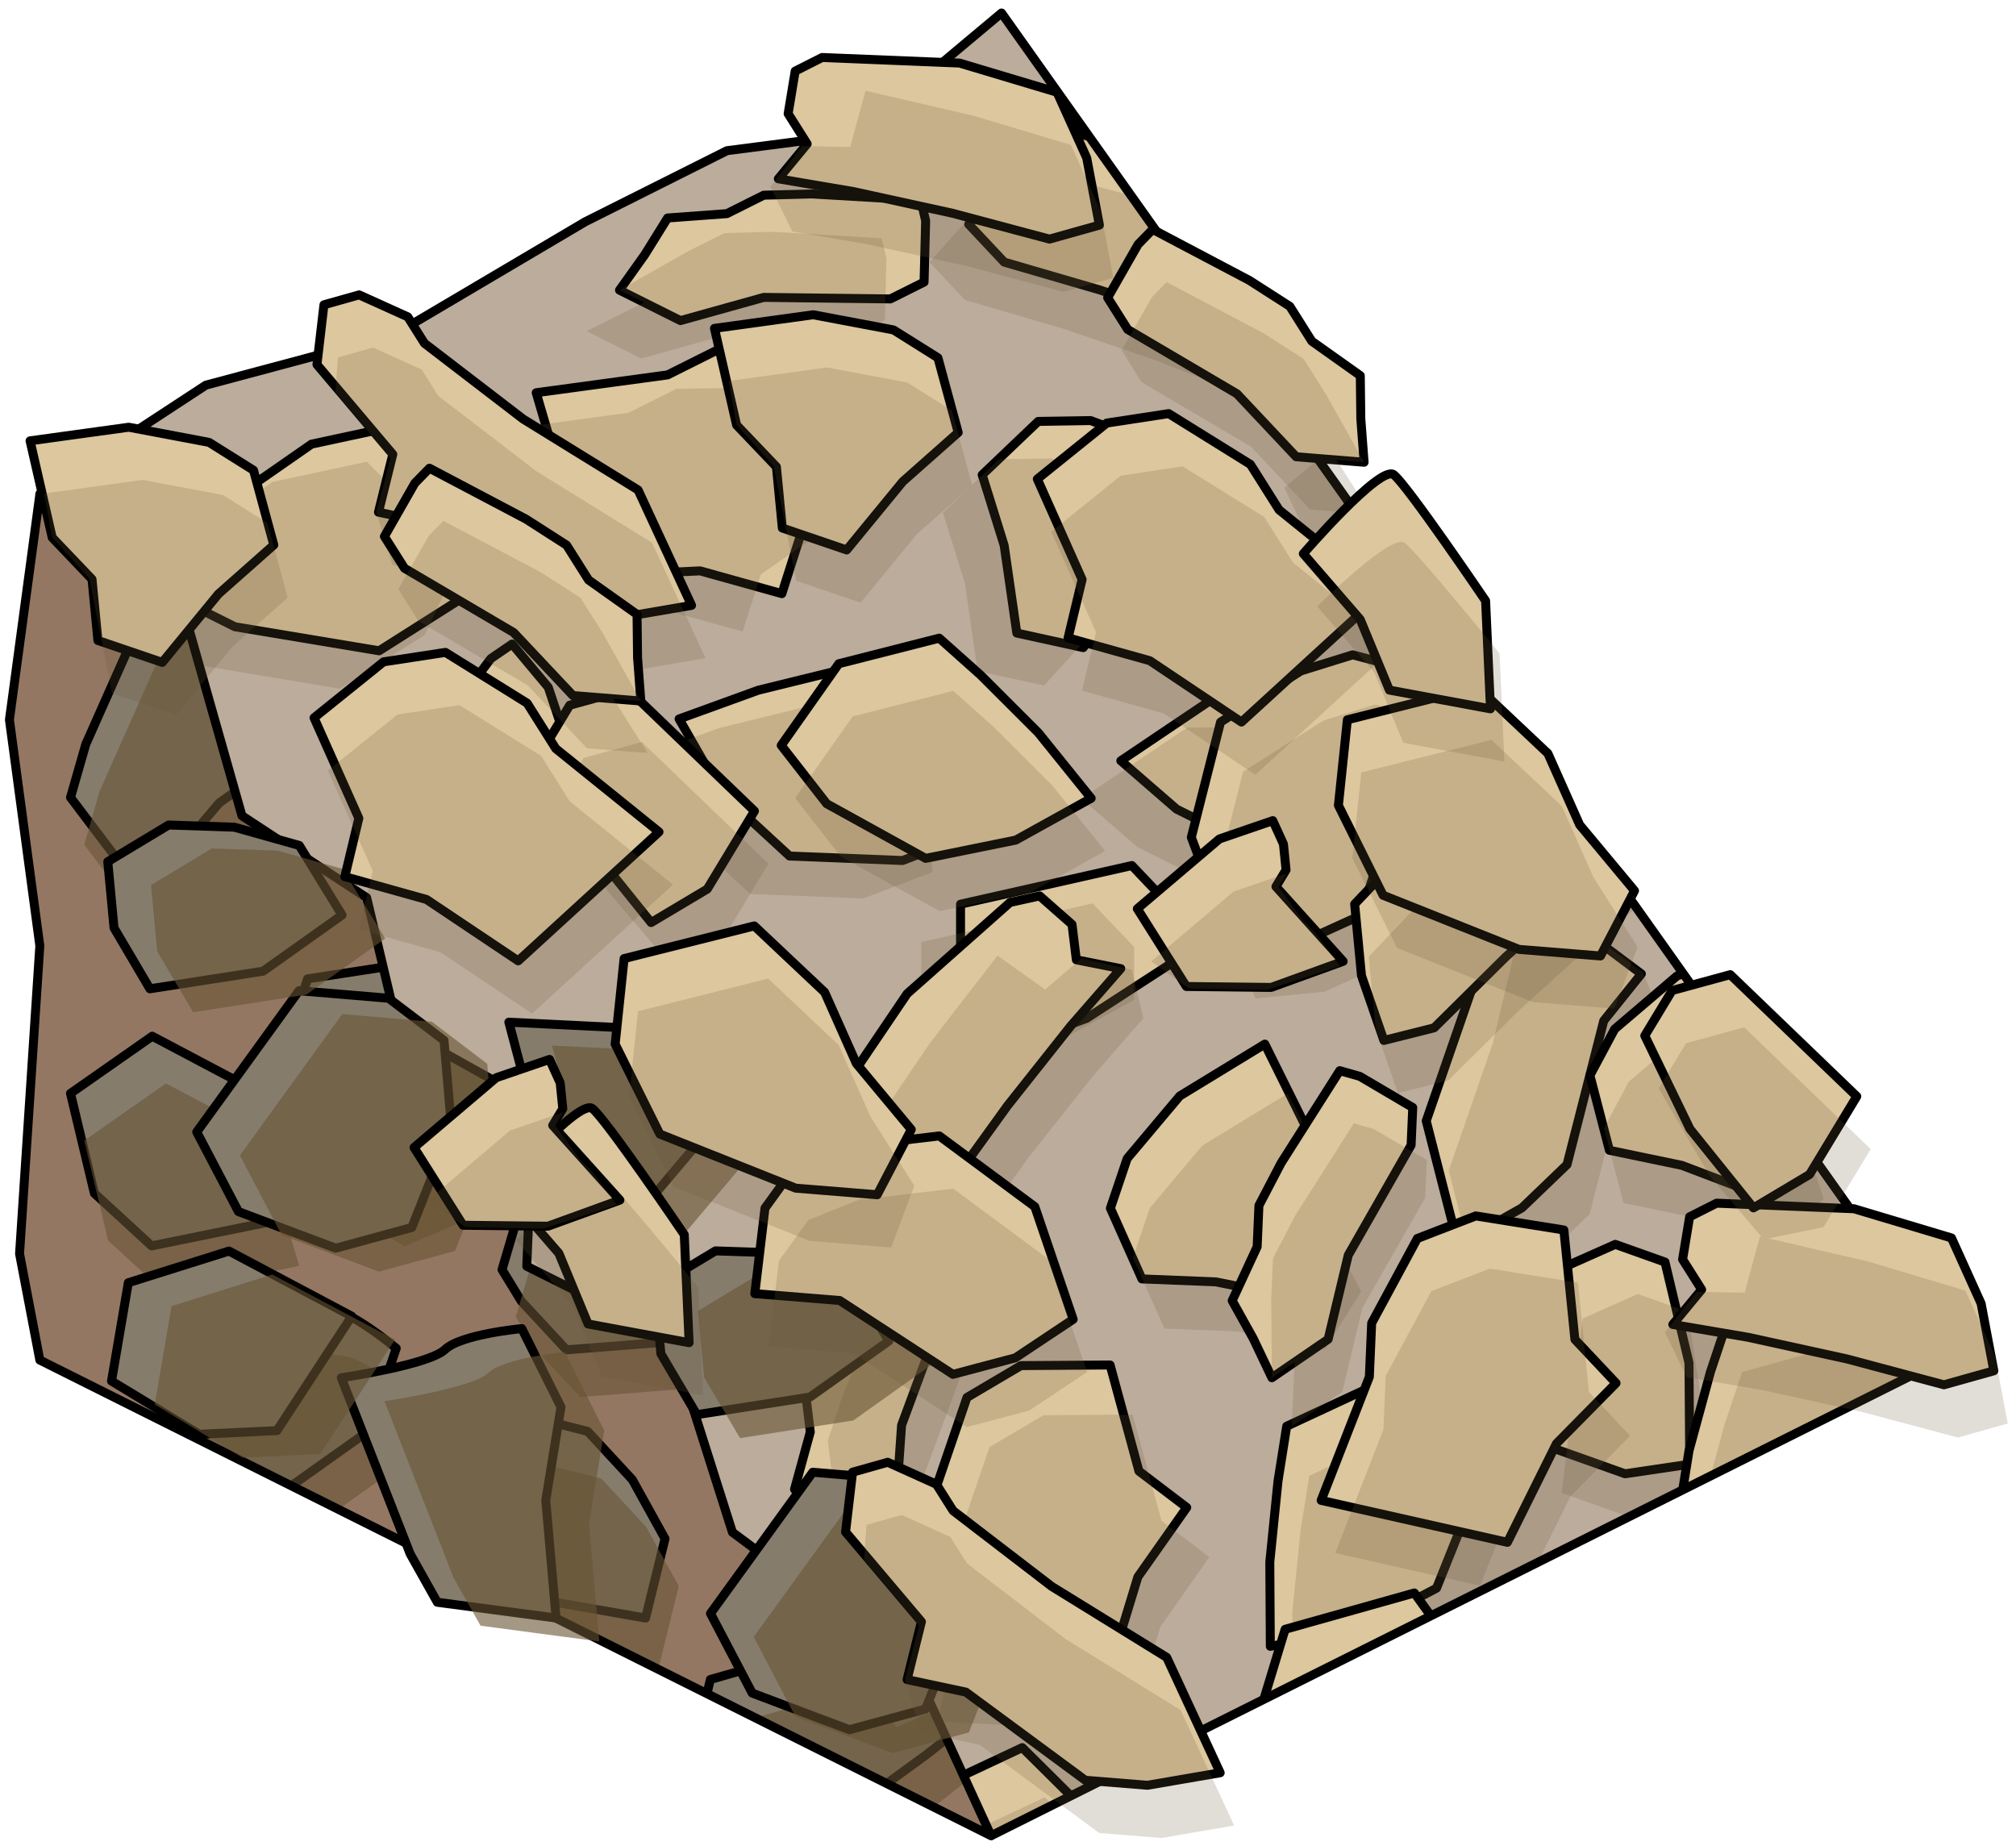 <?xml version="1.0" encoding="UTF-8" standalone="no"?><!DOCTYPE svg PUBLIC "-//W3C//DTD SVG 1.1//EN" "http://www.w3.org/Graphics/SVG/1.1/DTD/svg11.dtd"><svg width="100%" height="100%" viewBox="0 0 225 206" version="1.1" xmlns="http://www.w3.org/2000/svg" xmlns:xlink="http://www.w3.org/1999/xlink" xml:space="preserve" xmlns:serif="http://www.serif.com/" style="fill-rule:evenodd;clip-rule:evenodd;stroke-linecap:round;stroke-linejoin:round;stroke-miterlimit:1.5;"><g id="Stone_Ramp_LeftUp_high-angle1"><path d="M4.445,55.116l18.529,-12.134l20.977,-5.611l21.367,-12.624l15.817,-7.931l14.542,-1.882l16.099,-13.484l106.242,149.71l-107.331,53.666c-52.31,-40.103 -85.664,-91.201 -106.242,-149.71Z" style="fill:#bbac9b;"/><clipPath id="_clip1"><path d="M4.445,55.116l18.529,-12.134l20.977,-5.611l21.367,-12.624l15.817,-7.931l14.542,-1.882l16.099,-13.484l106.242,149.71l-107.331,53.666c-52.31,-40.103 -85.664,-91.201 -106.242,-149.71Z"/></clipPath><g clip-path="url(#_clip1)"><g><g><path d="M26.209,69.943l-8.163,-4.081l0.518,-8.196l9.044,-3.123l7.159,-4.979l10.548,-2.267l10.545,10.639l-4.089,8.688l-9.463,6.002l-16.099,-2.683Z" style="fill:#dcc79e;stroke:#000;stroke-width:1px;"/><path d="M74.508,41.838l-14.665,1.99l5.999,20.445l12.296,-0.565l9.123,2.542l2.034,-6.384l10.081,-7.005l-3.402,-9.357l-5.367,-4.48l-10.733,0.13l-5.366,2.684Z" style="fill:#dcc79e;stroke:#000;stroke-width:1px;"/><path d="M99.376,33.359l-14.135,-0.172l-9.298,2.591l-3.035,-1.518l-3.767,-1.883l2.822,-3.956l2.545,-4.094l6.616,-0.486l4.117,-2.059l5.366,-0.138l12.169,0.717l0.532,2.274l-0.175,6.846l-3.757,1.878Z" style="fill:#dcc79e;stroke:#000;stroke-width:1px;"/><path d="M130.825,17.635l-10.989,-2.843l-6.619,4.549l-5.099,5.691l3.956,4.218l10.733,3.127l10.733,3.661l7.91,3.117l-0.735,-4.999l3.558,-1.779l1.789,-4.472l-1.789,-2.863l-13.448,-7.407" style="fill:#dcc79e;stroke:#000;stroke-width:1px;"/><path d="M121.727,46.935l8.543,3.192l8.636,7.001l-7.698,7.955l-6.216,1.686l-4.098,5.503l-7.41,-1.624l-1.41,-9.773l-2.455,-7.886l6.25,-5.96l5.858,-0.094Z" style="fill:#dcc79e;stroke:#000;stroke-width:1px;"/><path d="M171.106,40.427l-13.211,1.238l-10.168,8.539l3.294,7.013l5.008,5.187l15.077,-0.511l8.504,4.252l3.968,-8.749l-0.46,-5.596l-3.623,-4.835l-8.389,-6.538Z" style="fill:#dcc79e;stroke:#000;stroke-width:1px;"/><path d="M151.944,76.84l-15.077,0.133l-11.775,7.927l6.219,5.395l6.229,3.114l16.5,-1.517l6.333,2.2l1.975,-6.354l12.428,-4.186l2.784,-6.112l-2.786,-2.98l-5.914,-0.711l-3.121,1.56l-13.795,1.531" style="fill:#dcc79e;stroke:#000;stroke-width:1px;"/><path d="M99.547,73.722l8.114,8.245l0.779,11.122l-7.714,2.943l-12.603,-0.499l-7.551,-6.957l-4.782,-8.342l8.836,-3.207l8.82,-2.168l6.101,-1.137" style="fill:#dcc79e;stroke:#000;stroke-width:1px;"/><path d="M57.155,71.874l4.035,4.826l3.812,11.412l-9.176,4.588l-8.151,-4.808l-5.367,-6.651l10.733,-3.248l0,-2.182l1.741,-2.314l2.373,-1.623Z" style="fill:#dcc79e;stroke:#000;stroke-width:1px;"/><path d="M126.321,96.593l4.635,4.875l0,5.89l-9.703,6.294l-10.623,3.868l-3.426,-6.437l0,-10.178l19.117,-4.312Z" style="fill:#dcc79e;stroke:#000;stroke-width:1px;"/></g><g><g opacity="0.2"><path d="M21.834,74.17l-8.162,-4.081l1.352,-7.224l8.21,-4.095l7.158,-4.978l10.548,-2.268l10.546,10.639l-4.09,8.689l-9.462,6.002l-16.1,-2.684Z" style="fill:#685435;"/><path d="M70.133,46.065l-14.664,1.99l5.999,20.445l12.295,-0.564l9.123,2.541l2.034,-6.383l10.081,-7.006l-3.402,-9.357l-5.366,-4.479l-10.733,0.13l-5.367,2.683Z" style="fill:#685435;"/><path d="M95.001,37.587l-14.135,-0.172l-9.297,2.59l-3.036,-1.517l-3.039,-1.54l6.394,-3.197l-2.747,-1.374l7.608,-4.309l4.117,-2.058l5.367,-0.139l12.168,0.718l0.532,2.274l-0.174,6.845l-3.758,1.879Z" style="fill:#685435;"/><path d="M126.451,21.862l-10.99,-2.843l-6.618,4.55l-5.1,5.691l3.956,4.218l10.733,3.126l10.733,3.661l7.91,3.118l4.671,-3.022l-0.684,-5.708l-4.64,-2.677l1.789,-6.261l-11.76,-3.853" style="fill:#685435;"/><path d="M117.353,51.163l8.542,3.191l8.637,7.002l-3.32,3.715l-5.923,1.795l-8.769,9.633l-7.41,-1.623l-1.411,-9.774l-2.455,-7.885l6.25,-5.961l5.859,-0.093Z" style="fill:#685435;"/><path d="M166.731,44.654l-13.21,1.239l-10.168,8.538l3.293,7.013l5.008,5.188l15.077,-0.511l8.505,4.252l3.967,-8.75l-0.459,-5.596l-3.624,-4.834l-8.389,-6.539Z" style="fill:#685435;"/><path d="M147.57,81.068l-15.078,0.132l-11.774,7.927l6.219,5.395l6.228,3.115l16.501,-1.517l6.332,2.2l4.593,-4.118l1.769,-5.968l9.05,-3.08l1.776,-3.487l-2.786,-2.979l-5.915,-0.711l-3.12,1.56l-13.795,1.531" style="fill:#685435;"/><path d="M200.821,63.731c-1.868,0.205 -15.439,5.084 -15.439,5.084l-6.708,10.036l10.733,4.051l6.867,-5.059l9.232,-2.991c0,0 -2.818,-11.327 -4.685,-11.121Z" style="fill:#685435;"/><path d="M95.172,77.949l8.115,8.245l0.779,11.123l-7.715,2.942l-12.603,-0.498l-7.551,-6.958l-4.782,-8.342l8.836,-3.206l8.821,-2.168l6.1,-1.138" style="fill:#685435;"/><path d="M52.78,76.102l4.035,4.826l3.813,11.412l-5.114,0.424l-7.559,-4.377l-5.647,-6.513l4.233,-1.739l2.016,-0.503l4.214,-1.769l0.009,-1.761Z" style="fill:#685435;"/><path d="M121.947,100.82l4.634,4.875l0,5.89l-9.972,5.43l-8.784,2.916l-4.995,-4.621l0,-10.177l19.117,-4.313Z" style="fill:#685435;"/></g></g></g><g><g><path d="M115.464,226.992l-6.581,6.322l-7.549,-3.235l0.09,-9.568l-2.292,-8.413l1.4,-10.698l13.558,-6.369l6.815,6.765l2.483,10.927l-7.924,14.269Z" style="fill:#dcc79e;stroke:#000;stroke-width:1px;"/><path d="M105.173,172.066l-3.04,14.483l21.273,1.201l3.59,-11.774l5.452,-7.743l-5.333,-4.056l-3.221,-11.846l-9.956,0.069l-6.019,3.555l-3.475,10.155l0.729,5.956Z" style="fill:#dcc79e;stroke:#000;stroke-width:1px;"/><path d="M105.521,145.795l-4.9,13.259l-0.676,9.629l-2.447,2.351l-3.037,2.917l-2.781,-3.984l-3.004,-3.77l1.759,-6.396l-0.56,-4.569l1.669,-5.103l4.755,-11.224l2.32,0.261l6.391,2.459l0.511,4.17Z" style="fill:#dcc79e;stroke:#000;stroke-width:1px;"/><path d="M101.247,110.894l-6.362,9.401l2.068,7.76l3.653,6.712l5.3,-2.313l6.543,-9.064l7.046,-8.885l5.589,-6.408l-4.956,-0.983l-0.484,-3.949l-3.614,-3.184l-3.296,0.726l-11.487,10.187" style="fill:#dcc79e;stroke:#000;stroke-width:1px;"/><path d="M125.803,129.287l5.87,-6.979l9.492,-5.79l4.914,9.919l-0.495,6.421l3.811,5.706l-4.013,6.437l-9.681,-1.947l-8.253,-0.33l-3.52,-7.887l1.875,-5.55Z" style="fill:#dcc79e;stroke:#000;stroke-width:1px;"/><path d="M136.222,80.583l-3.261,12.861l4.636,12.442l7.712,-0.752l6.566,-2.98l4.572,-14.376l6.856,-6.587l-6.913,-6.671l-5.427,-1.443l-5.769,1.794l-8.972,5.712Z" style="fill:#dcc79e;stroke:#000;stroke-width:1px;"/><path d="M164.107,110.841l-4.929,14.25l3.522,13.751l7.167,-4.052l5.022,-4.824l4.101,-16.054l4.196,-5.229l-5.325,-3.991l0.222,-13.112l-4.826,-4.672l-3.741,1.626l-2.652,5.334l0.424,3.463l-3.181,13.51" style="fill:#dcc79e;stroke:#000;stroke-width:1px;"/><path d="M143.606,159.162l10.487,-4.881l10.741,2.994l0.186,8.255l-4.694,11.706l-9.086,4.783l-9.462,1.709l-0.059,-9.4l0.914,-9.037l0.973,-6.129" style="fill:#dcc79e;stroke:#000;stroke-width:1px;"/><path d="M127.656,198.483l5.899,-2.184l12.03,0.233l1.247,10.184l-7.262,6.067l-8.066,2.827l0.538,-11.201l-2.056,-0.731l-1.597,-2.416l-0.733,-2.779Z" style="fill:#dcc79e;stroke:#000;stroke-width:1px;"/><path d="M174.128,141.603l6.146,-2.733l5.55,1.975l2.678,11.251l0.084,11.305l-7.214,1.07l-9.589,-3.412l2.345,-19.456Z" style="fill:#dcc79e;stroke:#000;stroke-width:1px;"/></g><g><g opacity="0.2"><path d="M117.98,232.53l-6.581,6.322l-6.353,-3.695l-1.106,-9.107l-2.291,-8.414l1.399,-10.698l13.559,-6.369l6.815,6.765l2.483,10.927l-7.925,14.269Z" style="fill:#685435;"/><path d="M107.69,177.604l-3.04,14.484l21.273,1.2l3.589,-11.773l5.452,-7.743l-5.332,-4.057l-3.221,-11.845l-9.956,0.068l-6.019,3.555l-3.475,10.156l0.729,5.955Z" style="fill:#685435;"/><path d="M108.037,151.333l-4.9,13.26l-0.675,9.628l-2.448,2.351l-2.469,2.347l-0.869,-7.096l-2.215,2.128l-1.509,-8.612l-0.56,-4.569l1.669,-5.103l4.754,-11.224l2.321,0.261l6.391,2.459l0.51,4.17Z" style="fill:#685435;"/><path d="M103.764,116.432l-6.362,9.401l2.068,7.761l3.652,6.712l5.3,-2.313l6.544,-9.065l7.046,-8.885l5.588,-6.407l-1.281,-5.414l-5.607,-1.269l-4.077,3.475l-5.299,-3.784l-7.572,9.788" style="fill:#685435;"/><path d="M128.32,134.825l5.87,-6.979l9.492,-5.79l2.387,4.373l-0.294,6.182l6.137,11.491l-4.014,6.437l-9.681,-1.947l-8.252,-0.33l-3.521,-7.886l1.876,-5.551Z" style="fill:#685435;"/><path d="M138.739,86.121l-3.261,12.862l4.636,12.442l7.712,-0.753l6.565,-2.979l4.572,-14.377l6.857,-6.587l-6.913,-6.67l-5.427,-1.443l-5.769,1.793l-8.972,5.712Z" style="fill:#685435;"/><path d="M166.623,116.38l-4.929,14.249l3.522,13.751l7.168,-4.051l5.022,-4.825l4.101,-16.054l4.195,-5.229l-2.34,-5.707l-5.029,-3.667l0.131,-9.559l-2.69,-2.842l-3.741,1.627l-2.652,5.333l0.424,3.463l-3.182,13.511" style="fill:#685435;"/><path d="M168.138,60.398c-0.433,1.828 -0.385,16.25 -0.385,16.25l7.207,9.684l7.414,-8.754l-2.464,-8.167l0.276,-9.7c0,0 -11.616,-1.141 -12.048,0.687Z" style="fill:#685435;"/><path d="M146.122,164.701l10.488,-4.882l10.74,2.995l0.187,8.254l-4.694,11.707l-9.086,4.782l-9.462,1.709l-0.059,-9.399l0.913,-9.037l0.973,-6.129" style="fill:#685435;"/><path d="M130.173,204.021l5.899,-2.184l12.03,0.234l-1.315,4.959l-6.657,5.655l-8.029,3.137l-0.219,-4.57l0.201,-2.069l-0.254,-4.563l-1.656,-0.599Z" style="fill:#685435;"/><path d="M176.644,147.141l6.147,-2.732l5.549,1.974l1.773,11.216l-0.197,9.253l-6.027,3.157l-9.589,-3.411l2.344,-19.457Z" style="fill:#685435;"/></g></g></g><g><g><path d="M153.953,209.523l-7.531,5.155l-6.914,-4.431l1.66,-9.423l-0.877,-8.676l3.138,-10.322l14.421,-4.055l5.611,7.793l0.653,11.187l-10.161,12.772Z" style="fill:#dcc79e;stroke:#000;stroke-width:1px;"/><path d="M152.829,153.653l-5.379,13.787l20.786,4.681l5.476,-11.024l6.65,-6.742l-4.593,-4.877l-1.231,-12.214l-9.832,-1.569l-6.521,2.517l-5.097,9.447l-0.259,5.994Z" style="fill:#dcc79e;stroke:#000;stroke-width:1px;"/><path d="M157.489,127.796l-7.013,12.274l-2.248,9.387l-2.801,1.917l-3.475,2.378l-2.088,-4.387l-2.344,-4.212l2.786,-6.02l0.199,-4.599l2.485,-4.759l6.535,-10.29l2.246,0.639l5.9,3.475l-0.182,4.197Z" style="fill:#dcc79e;stroke:#000;stroke-width:1px;"/><path d="M159.009,92.668l-7.82,8.227l0.764,7.995l2.5,7.221l5.608,-1.41l7.944,-7.866l8.411,-7.606l6.565,-5.402l-4.727,-1.785l0.172,-3.974l-3.042,-3.735l-3.37,0.174l-13.005,8.161" style="fill:#dcc79e;stroke:#000;stroke-width:1px;"/><path d="M180.208,114.846l6.938,-5.919l10.314,-4.152l3.217,10.592l-1.544,6.253l2.822,6.254l-5.017,5.69l-9.229,-3.511l-8.086,-1.682l-2.177,-8.358l2.762,-5.167Z" style="fill:#dcc79e;stroke:#000;stroke-width:1px;"/><path d="M198.49,68.517l-5.33,12.151l2.528,13.034l7.73,0.526l6.967,-1.861l6.872,-13.429l7.846,-5.371l-5.723,-7.716l-5.116,-2.315l-5.985,0.821l-9.789,4.16Z" style="fill:#dcc79e;stroke:#000;stroke-width:1px;"/><path d="M221.023,102.947l-7.204,13.245l1.214,14.143l7.736,-2.818l5.746,-3.934l6.684,-15.162l4.998,-4.468l-4.596,-4.811l2.373,-12.898l-3.992,-5.402l-3.957,0.99l-3.493,4.825l-0.151,3.486l-5.358,12.804" style="fill:#dcc79e;stroke:#000;stroke-width:1px;"/><path d="M192.859,147.241l11.147,-3.091l10.103,4.719l-1.173,8.172l-6.554,10.777l-9.748,3.224l-9.615,0.131l1.487,-9.282l2.386,-8.764l1.967,-5.886" style="fill:#dcc79e;stroke:#000;stroke-width:1px;"/><path d="M170.664,183.406l6.178,-1.185l11.828,2.207l-0.444,10.25l-8.16,4.792l-8.42,1.463l2.371,-10.961l-1.908,-1.059l-1.178,-2.645l-0.267,-2.862Z" style="fill:#dcc79e;stroke:#000;stroke-width:1px;"/><path d="M225.852,134.937l6.512,-1.685l5.149,2.859l0.793,11.539l-1.775,11.164l-7.292,-0.13l-8.897,-4.941l5.51,-18.806Z" style="fill:#dcc79e;stroke:#000;stroke-width:1px;"/></g><g><g opacity="0.2"><path d="M155.525,215.4l-7.531,5.155l-5.659,-4.689l0.406,-9.166l-0.878,-8.675l3.138,-10.323l14.421,-4.054l5.611,7.793l0.653,11.186l-10.161,12.773Z" style="fill:#685435;"/><path d="M154.401,159.53l-5.379,13.787l20.786,4.68l5.476,-11.023l6.65,-6.742l-4.593,-4.877l-1.23,-12.215l-9.833,-1.568l-6.521,2.517l-5.097,9.447l-0.259,5.994Z" style="fill:#685435;"/><path d="M159.061,133.673l-7.012,12.274l-2.249,9.387l-2.801,1.917l-2.821,1.909l0.309,-7.143l-2.535,1.735l-0.073,-8.743l0.199,-4.599l2.484,-4.758l6.535,-10.29l2.246,0.638l5.9,3.476l-0.182,4.197Z" style="fill:#685435;"/><path d="M160.581,98.544l-7.82,8.228l0.764,7.995l2.5,7.221l5.608,-1.411l7.944,-7.865l8.411,-7.607l6.566,-5.402l-0.375,-5.55l-5.322,-2.173l-4.593,2.757l-4.605,-4.603l-9.078,8.41" style="fill:#685435;"/><path d="M181.781,120.723l6.937,-5.919l10.314,-4.152l1.636,4.706l-1.306,6.049l4.165,12.344l-5.016,5.69l-9.23,-3.511l-8.086,-1.682l-2.176,-8.358l2.762,-5.167Z" style="fill:#685435;"/><path d="M200.062,74.394l-5.33,12.15l2.528,13.035l7.731,0.525l6.966,-1.86l6.872,-13.429l7.846,-5.371l-5.723,-7.716l-5.116,-2.315l-5.985,0.821l-9.789,4.16Z" style="fill:#685435;"/><path d="M222.595,108.823l-7.204,13.246l1.214,14.143l7.736,-2.819l5.746,-3.933l6.684,-15.162l4.998,-4.468l-1.37,-6.015l-4.359,-4.444l1.701,-9.407l-2.186,-3.245l-3.958,0.99l-3.493,4.825l-0.151,3.486l-5.358,12.803" style="fill:#685435;"/><path d="M233.289,53.852c-0.727,1.732 -3.05,15.965 -3.05,15.965l5.518,10.737l8.751,-7.417l-1.089,-8.46l1.868,-9.523c0,0 -11.271,-3.035 -11.998,-1.302Z" style="fill:#685435;"/><path d="M194.431,153.118l11.148,-3.091l10.102,4.718l-1.173,8.173l-6.554,10.776l-9.748,3.224l-9.615,0.131l1.487,-9.281l2.386,-8.764l1.967,-5.886" style="fill:#685435;"/><path d="M172.236,189.283l6.178,-1.185l11.828,2.207l-2.112,4.676l-7.496,4.484l-8.435,1.775l0.535,-4.544l0.539,-2.008l0.499,-4.542l-1.536,-0.863Z" style="fill:#685435;"/><path d="M227.424,140.813l6.512,-1.685l5.15,2.86l-0.095,11.354l-1.715,9.095l-6.464,2.124l-8.898,-4.941l5.51,-18.807Z" style="fill:#685435;"/></g></g></g></g><path d="M4.445,55.116l18.529,-12.134l20.977,-5.611l21.367,-12.624l15.817,-7.931l14.542,-1.882l16.099,-13.484l106.242,149.71l-107.331,53.666c-52.31,-40.103 -85.664,-91.201 -106.242,-149.71Z" style="fill:none;stroke:#000;stroke-width:1px;"/><g><path d="M4.445,55.184l-3.393,25.136l3.393,25.229l-2.263,34.368l2.263,11.865l106.165,53.082l-8.625,-18.821l-20.241,-15.045l-6.871,-21.646l-16.082,-8.04l0.759,-18.249l-15.208,-8.496l-3.42,-14.389l-13.918,-9.141l-6.382,-22.476l-16.177,-13.377Z" style="fill:#947762;"/><clipPath id="_clip2"><path d="M4.445,55.184l-3.393,25.136l3.393,25.229l-2.263,34.368l2.263,11.865l106.165,53.082l-8.625,-18.821l-20.241,-15.045l-6.871,-21.646l-16.082,-8.04l0.759,-18.249l-15.208,-8.496l-3.42,-14.389l-13.918,-9.141l-6.382,-22.476l-16.177,-13.377Z"/></clipPath><g clip-path="url(#_clip2)"><g><path d="M106.248,236.338l7.471,-8.393l-0.629,-15.381l-4.861,-8.364l-7.639,3.248l-3.734,6.804l-0.66,10.713l10.052,11.373" style="fill:#857c6c;stroke:#000;stroke-width:1px;"/><path d="M82.708,206.054l-6.48,-6.063l3.056,-12.564l8.624,-2.464l7.622,-1.443l2.976,3.95l3.501,-1.488l5.378,1.085l1.634,4.32l-5.651,4.448l-4.24,3.091l-7.817,4.703l-8.603,2.425Z" style="fill:#857c6c;stroke:#000;stroke-width:1px;"/><path d="M45.721,212.359l-7.62,-4.416l-4.724,-10.592l3.045,-9.558l19.233,-2.964l6.432,7.697l1.006,7.709l-6.329,7.428l-11.043,4.696Z" style="fill:#857c6c;stroke:#000;stroke-width:1px;"/><path d="M23.945,175.898l-8.069,-10.664l1.707,-5.942l8.575,-19.294c0,0 7.897,5.94 10.382,6.016c2.486,0.077 7.684,4.452 7.684,4.452l-3.152,9.269l-8.6,6.112l-8.527,10.051Z" style="fill:#857c6c;stroke:#000;stroke-width:1px;"/><path d="M72.048,180.571l-10.639,-1.858l-10.285,-7.605l2.017,-7.625l4.768,-5.692l7.679,1.95l4.985,5.388l3.648,6.589l-2.173,8.853" style="fill:#857c6c;stroke:#000;stroke-width:1px;"/><path d="M13.236,208.085l9.119,-6.382l10.414,5.505l4.461,14.856l-14.945,3.037l-6.387,-5.87l-2.662,-11.146" style="fill:#857c6c;stroke:#000;stroke-width:1px;"/><path d="M100.882,150.273l7.47,-8.393l-0.628,-15.381l-4.862,-8.364l-7.638,3.248l-3.735,6.804l-0.66,10.713l10.053,11.373" style="fill:#857c6c;stroke:#000;stroke-width:1px;"/><path d="M88.463,168.805l9.713,-5.467l-1.145,-6.211l-5.192,-3.009l-4.056,1.726l-4.47,4.429l0.084,5.597l5.066,2.935Z" style="fill:#857c6c;stroke:#000;stroke-width:1px;"/><path d="M58.18,145.21l5.042,5.43l10.806,-0.848l2.237,-4.698l1.606,-8.156l-10.344,-11.541l-3.071,5.211l-5.435,0.955l-2.991,10.126l2.15,3.521" style="fill:#857c6c;stroke:#000;stroke-width:1px;"/><path d="M72.36,122.19l-6.479,-6.062l3.056,-12.565l8.623,-2.464l7.622,-1.443l2.977,3.95l3.5,-1.488l5.378,1.086l1.634,4.319l-5.651,4.448l-4.24,3.091l-7.816,4.704l-8.604,2.424Z" style="fill:#857c6c;stroke:#000;stroke-width:1px;"/><path d="M43.622,133.804l-7.62,-4.415l-4.724,-10.593l3.045,-9.558l19.234,-2.963l6.431,7.697l1.006,7.708l-6.329,7.428l-11.043,4.696Z" style="fill:#857c6c;stroke:#000;stroke-width:1px;"/><path d="M15.938,99.661l-8.069,-10.665l1.707,-5.941l8.574,-19.295c0,0 7.897,5.94 10.383,6.017c2.486,0.076 7.683,4.452 7.683,4.452l-3.152,9.269l-8.6,6.112l-8.526,10.051Z" style="fill:#857c6c;stroke:#000;stroke-width:1px;"/><path d="M62.935,103.752l-10.639,-1.857l-10.285,-7.605l2.017,-7.626l4.768,-5.692l7.679,1.951l4.985,5.388l3.648,6.588l-2.173,8.853" style="fill:#857c6c;stroke:#000;stroke-width:1px;"/><path d="M7.869,122.02l9.119,-6.382l10.415,5.505l4.461,14.856l-14.945,3.037l-6.388,-5.87l-2.662,-11.146" style="fill:#857c6c;stroke:#000;stroke-width:1px;"/><path d="M95.362,260.141l9.714,-5.467l-1.146,-6.211l-5.191,-3.009l-4.057,1.726l-4.47,4.429l0.085,5.597l5.065,2.935Zm-30.283,-23.595l5.042,5.431l10.806,-0.849l2.237,-4.698l1.606,-8.156l-10.344,-11.541l-3.07,5.211l-5.436,0.955l-2.991,10.126l2.15,3.521Zm42.702,5.063l7.47,-8.393l-0.628,-15.381l-4.862,-8.364l-7.638,3.248l-3.735,6.804l-0.66,10.713l10.053,11.373Zm-93.013,-28.253l2.662,11.146l6.388,5.87l14.945,-3.037l-4.461,-14.856l-10.415,-5.505l-9.119,6.382Zm32.486,4.274l-7.621,-4.416l-4.724,-10.593l3.045,-9.557l19.234,-2.964l6.431,7.697l1.006,7.709l-6.329,7.428l-11.042,4.696Zm36.986,-6.305l-6.48,-6.063l3.057,-12.564l8.623,-2.464l7.622,-1.443l2.977,3.95l3.5,-1.488l5.378,1.085l1.634,4.32l-5.651,4.448l-4.24,3.091l-7.816,4.703l-8.604,2.425Zm-10.659,-25.483l-10.64,-1.858l-10.284,-7.605l2.016,-7.626l4.769,-5.691l7.679,1.95l4.985,5.388l3.648,6.589l-2.173,8.853Zm-48.103,-4.673l-8.069,-10.664l1.707,-5.942l8.574,-19.295c0,0 7.897,5.941 10.383,6.017c2.486,0.077 7.683,4.452 7.683,4.452l-3.152,9.269l-8.6,6.112l-8.526,10.051Zm64.518,-7.093l9.713,-5.467l-1.146,-6.211l-5.191,-3.009l-4.057,1.726l-4.47,4.429l0.085,5.597l5.066,2.935Zm-30.284,-23.595l5.042,5.43l10.806,-0.848l2.238,-4.699l1.605,-8.155l-10.343,-11.541l-3.071,5.211l-5.436,0.955l-2.99,10.126l2.149,3.521Zm42.702,5.063l7.471,-8.393l-0.629,-15.381l-4.861,-8.364l-7.639,3.248l-3.734,6.804l-0.66,10.713l10.052,11.373Zm-93.012,-28.253l2.662,11.146l6.387,5.87l14.945,-3.037l-4.461,-14.856l-10.414,-5.505l-9.119,6.382Zm35.753,11.784l-7.621,-4.416l-4.724,-10.592l3.045,-9.558l19.234,-2.963l6.432,7.697l1.006,7.708l-6.329,7.428l-11.043,4.696Zm28.738,-11.614l-6.48,-6.062l3.057,-12.565l8.623,-2.464l7.622,-1.443l2.977,3.95l3.5,-1.488l5.378,1.086l1.634,4.319l-5.651,4.448l-4.24,3.091l-7.816,4.704l-8.604,2.424Zm-9.426,-18.438l-10.639,-1.857l-10.284,-7.605l2.016,-7.626l4.769,-5.692l7.679,1.95l4.984,5.389l3.648,6.588l-2.173,8.853Zm-46.997,-4.091l-8.068,-10.665l1.706,-5.941l8.575,-19.295c0,0 7.897,5.94 10.383,6.017c2.485,0.076 7.683,4.452 7.683,4.452l-3.152,9.269l-8.6,6.112l-8.527,10.051Z" style="fill:#685435;fill-opacity:0.59;"/></g></g><path d="M4.445,55.184l-3.393,25.136l3.393,25.229l-2.263,34.368l2.263,11.865l106.165,53.082l-8.625,-18.821l-20.241,-15.045l-6.871,-21.646l-16.082,-8.04l0.759,-18.249l-15.208,-8.496l-3.42,-14.389l-13.918,-9.141l-6.382,-22.476l-16.177,-13.377Z" style="fill:none;stroke:#000;stroke-width:1px;"/></g><g><path d="M103.302,190.718l-8.498,2.314l-10.854,-4.087l-4.656,-8.885l11.415,-15.761l9.995,0.837l6.189,4.704l0.833,9.723l-4.424,11.155Z" style="fill:#857c6c;stroke:#000;stroke-width:1px;"/><path d="M62.064,180.57l-13.257,-1.76l-3.025,-5.391l-7.693,-19.663c0,0 9.776,-1.439 11.578,-3.153c1.802,-1.714 8.568,-2.334 8.568,-2.334l4.376,8.758l-1.7,10.413l1.153,13.13Z" style="fill:#857c6c;stroke:#000;stroke-width:1px;"/><path d="M99.205,149.647l-8.8,6.26l-12.639,1.967l-4.005,-6.795l-0.695,-7.393l6.785,-4.09l7.337,0.244l7.25,2.038l4.767,7.769" style="fill:#857c6c;stroke:#000;stroke-width:1px;"/><path d="M64.309,134.649l7.407,0.232l6.993,-8.281l-1.768,-4.894l-4.671,-6.875l-15.479,-0.759l1.547,5.847l-3.143,4.537l5.099,9.246l4.015,0.947" style="fill:#857c6c;stroke:#000;stroke-width:1px;"/><path d="M45.963,136.983l-8.497,2.314l-10.854,-4.087l-4.656,-8.885l11.414,-15.762l9.996,0.838l6.189,4.704l0.832,9.723l-4.424,11.155Z" style="fill:#857c6c;stroke:#000;stroke-width:1px;"/><path d="M38.17,102.12l-8.801,6.261l-12.639,1.967l-4.005,-6.796l-0.695,-7.392l6.786,-4.09l7.336,0.243l7.25,2.038l4.768,7.769" style="fill:#857c6c;stroke:#000;stroke-width:1px;"/><path d="M12.447,154.123l1.873,-10.972l11.236,-3.535l13.701,7.271l-8.348,12.763l-8.664,0.416l-9.798,-5.943" style="fill:#857c6c;stroke:#000;stroke-width:1px;"/><path d="M108.128,193.334l-8.498,2.314l-10.854,-4.087l-4.656,-8.885l11.415,-15.761l9.995,0.837l6.189,4.704l0.833,9.723l-4.424,11.155Zm-4.097,-41.071l-8.8,6.26l-12.639,1.967l-4.005,-6.795l-0.696,-7.393l6.786,-4.09l7.337,0.244l7.25,2.038l4.767,7.769Zm-37.141,30.923l-13.257,-1.76l-3.025,-5.391l-7.693,-19.663c0,0 9.776,-1.439 11.578,-3.153c1.802,-1.714 8.568,-2.334 8.568,-2.334l4.375,8.758l-1.699,10.413l1.153,13.13Zm2.245,-45.921l7.407,0.232l6.993,-8.281l-1.768,-4.894l-4.671,-6.875l-15.48,-0.759l1.548,5.847l-3.143,4.537l5.099,9.246l4.015,0.947Zm-51.862,19.474l9.798,5.943l8.664,-0.416l8.348,-12.763l-13.701,-7.272l-11.236,3.536l-1.873,10.972Zm33.516,-17.14l-8.498,2.314l-10.853,-4.087l-4.656,-8.885l11.414,-15.762l9.996,0.838l6.189,4.704l0.832,9.723l-4.424,11.155Zm-7.794,-34.863l-8.8,6.26l-12.639,1.968l-4.005,-6.796l-0.695,-7.392l6.785,-4.09l7.337,0.243l7.25,2.038l4.767,7.769Z" style="fill:#685435;fill-opacity:0.6;"/></g><g><g><path d="M169.528,105.95l9.097,0.734l3.8,-7.281l-6.122,-7.353l-3.547,-7.966l-7.851,-7.401l-14.53,3.644l-0.999,9.551l4.989,10.033l15.163,6.039Z" style="fill:#dcc79e;stroke:#000;stroke-width:1px;"/><path d="M142.754,56.9l11.516,9.294l-15.716,14.387l-10.228,-6.848l-9.12,-2.548l1.564,-6.515l-4.999,-11.212l7.755,-6.245l6.91,-1.054l9.116,5.667l3.202,5.074Z" style="fill:#dcc79e;stroke:#000;stroke-width:1px;"/><path d="M125.867,36.773l12.182,7.17l6.614,7.03l3.383,0.273l4.197,0.338l-0.366,-4.845l-0.058,-4.82l-5.409,-3.841l-2.457,-3.893l-4.52,-2.896l-10.782,-5.686l-1.632,1.67l-3.395,5.947l2.243,3.553Z" style="fill:#dcc79e;stroke:#000;stroke-width:1px;"/><path d="M107.099,7.039l10.874,3.256l3.308,7.319l1.417,7.509l-5.568,1.561l-10.802,-2.881l-11.078,-2.424l-8.381,-1.428l3.216,-3.897l-2.123,-3.364l0.785,-4.752l3.012,-1.523l15.34,0.624" style="fill:#dcc79e;stroke:#000;stroke-width:1px;"/><path d="M99.716,36.817l-8.962,-1.691l-11.014,1.519l2.469,10.791l4.445,4.66l0.658,6.83l7.18,2.447l6.267,-7.632l6.182,-5.476l-2.262,-8.335l-4.963,-3.113Z" style="fill:#dcc79e;stroke:#000;stroke-width:1px;"/><path d="M104.832,126.766l10.661,7.899l4.28,12.569l-6.449,4.295l-6.97,1.846l-12.635,-8.243l-9.477,-0.764l1.135,-9.54l3.29,-4.55l5.603,-2.26l10.562,-1.252Z" style="fill:#dcc79e;stroke:#000;stroke-width:1px;"/><path d="M58.381,46.761l12.832,7.919l5.97,12.877l-8.114,1.396l-6.941,-0.559l-13.332,-9.84l-6.557,-1.396l1.6,-6.459l-8.466,-10.015l0.781,-6.671l3.927,-1.107l5.428,2.453l1.862,2.951l11.01,8.451" style="fill:#dcc79e;stroke:#000;stroke-width:1px;"/><path d="M66.114,123.712c1.491,1.143 10.254,14.07 10.254,14.07l0.543,12.06l-11.279,-2.091l-3.257,-7.884l-6.351,-7.337c0,0 8.599,-9.96 10.09,-8.818Z" style="fill:#dcc79e;stroke:#000;stroke-width:1px;"/><path d="M104.826,71.217l-11.211,2.854l-6.424,9.113l5.077,6.511l11.041,6.098l10.062,-2.044l8.41,-4.661l-5.901,-7.318l-6.424,-6.421l-4.63,-4.132" style="fill:#dcc79e;stroke:#000;stroke-width:1px;"/><path d="M142.052,91.582l-5.951,2.04l-9.169,7.791l5.476,8.676l9.462,0.105l8.035,-2.912l-7.501,-8.336l1.129,-1.866l-0.291,-2.882l-1.19,-2.616Z" style="fill:#dcc79e;stroke:#000;stroke-width:1px;"/><path d="M70.078,76.925l-6.488,1.772l-3.049,5.039l5.042,10.409l7.086,8.808l6.265,-3.734l5.268,-8.708l-14.124,-13.586Z" style="fill:#dcc79e;stroke:#000;stroke-width:1px;"/></g><g><g opacity="0.2"><path d="M171.083,111.831l9.096,0.734l2.583,-6.881l-4.905,-7.753l-3.547,-7.966l-7.851,-7.4l-14.53,3.643l-0.999,9.551l4.989,10.034l15.164,6.038Z" style="fill:#685435;"/><path d="M144.308,62.782l11.517,9.294l-15.717,14.387l-10.227,-6.849l-9.121,-2.547l1.564,-6.515l-4.999,-11.213l7.755,-6.244l6.91,-1.055l9.116,5.668l3.202,5.074Z" style="fill:#685435;"/><path d="M127.421,42.654l12.183,7.17l6.613,7.03l3.383,0.273l3.397,0.256l-3.815,-6.046l3.061,0.247l-4.278,-7.625l-2.457,-3.893l-4.52,-2.896l-10.783,-5.685l-1.632,1.67l-3.394,5.947l2.242,3.552Z" style="fill:#685435;"/><path d="M108.654,12.92l10.874,3.257l3.307,7.318l1.417,7.51l-5.568,1.561l-10.802,-2.882l-11.078,-2.424l-8.381,-1.428l-2.432,-5.003l3.54,-4.53l5.356,0.113l1.711,-6.283l12.056,2.791" style="fill:#685435;"/><path d="M101.27,42.699l-8.962,-1.692l-11.013,1.52l0.917,4.896l4.138,4.602l2.516,12.782l7.18,2.447l6.267,-7.631l6.182,-5.476l-2.262,-8.336l-4.963,-3.112Z" style="fill:#685435;"/><path d="M106.386,132.647l10.661,7.899l4.28,12.569l-6.448,4.295l-6.97,1.846l-12.635,-8.242l-9.478,-0.765l1.135,-9.54l3.29,-4.55l5.603,-2.26l10.562,-1.252Z" style="fill:#685435;"/><path d="M59.935,52.642l12.832,7.919l5.97,12.878l-8.114,1.396l-6.941,-0.56l-13.332,-9.84l-6.557,-1.395l-1.797,-5.901l1.575,-6.022l-6.148,-7.32l0.286,-3.902l3.926,-1.107l5.428,2.453l1.862,2.95l11.01,8.451" style="fill:#685435;"/><path d="M67.345,131.322c1.491,1.142 10.577,12.342 10.577,12.342l0.544,12.059l-11.28,-2.09l-3.257,-7.884l-6.351,-7.338c0,0 8.275,-8.232 9.767,-7.089Z" style="fill:#685435;"/><path d="M106.38,77.099l-11.211,2.854l-6.424,9.113l5.077,6.511l11.041,6.098l10.062,-2.044l8.41,-4.662l-5.9,-7.318l-6.425,-6.421l-4.63,-4.131" style="fill:#685435;"/><path d="M143.606,97.464l-5.95,2.04l-9.17,7.79l4.156,3.01l8.733,0.169l8.202,-2.65l-2.721,-3.679l-1.465,-1.474l-2.689,-3.694l0.904,-1.512Z" style="fill:#685435;"/><path d="M71.633,82.806l-6.489,1.772l-3.049,5.04l5.721,9.808l6.006,7.042l6.666,-1.368l5.268,-8.707l-14.123,-13.587Z" style="fill:#685435;"/></g></g></g><g><g><path d="M88.807,132.597l9.097,0.734l3.8,-7.28l-6.122,-7.354l-3.547,-7.965l-7.851,-7.401l-14.53,3.644l-0.999,9.55l4.989,10.034l15.163,6.038Z" style="fill:#dcc79e;stroke:#000;stroke-width:1px;"/><path d="M62.033,83.548l11.517,9.294l-15.717,14.387l-10.228,-6.848l-9.12,-2.548l1.564,-6.515l-4.999,-11.212l7.755,-6.245l6.91,-1.055l9.116,5.668l3.202,5.074Z" style="fill:#dcc79e;stroke:#000;stroke-width:1px;"/><path d="M45.146,63.42l12.182,7.17l6.614,7.03l3.383,0.273l4.197,0.339l-0.366,-4.845l-0.058,-4.821l-5.409,-3.841l-2.457,-3.892l-4.519,-2.897l-10.783,-5.685l-1.632,1.67l-3.395,5.947l2.243,3.552Z" style="fill:#dcc79e;stroke:#000;stroke-width:1px;"/><path d="M206.927,134.896l10.874,3.257l3.308,7.319l1.417,7.509l-5.568,1.561l-10.802,-2.881l-11.078,-2.425l-8.381,-1.427l3.216,-3.897l-2.123,-3.364l0.785,-4.752l3.012,-1.523l15.34,0.623" style="fill:#dcc79e;stroke:#000;stroke-width:1px;"/><path d="M23.331,49.367l-8.961,-1.691l-11.014,1.519l2.469,10.791l4.445,4.66l0.657,6.83l7.18,2.447l6.267,-7.632l6.183,-5.475l-2.262,-8.336l-4.964,-3.113Z" style="fill:#dcc79e;stroke:#000;stroke-width:1px;"/><path d="M117.38,177.042l12.831,7.918l5.971,12.878l-8.114,1.396l-6.941,-0.56l-13.332,-9.84l-6.557,-1.395l1.599,-6.459l-8.466,-10.016l0.782,-6.67l3.926,-1.107l5.429,2.453l1.862,2.95l11.01,8.452" style="fill:#dcc79e;stroke:#000;stroke-width:1px;"/><path d="M155.55,52.975c1.492,1.143 10.254,14.07 10.254,14.07l0.544,12.06l-11.28,-2.091l-3.257,-7.883l-6.35,-7.338c0,0 8.598,-9.96 10.089,-8.818Z" style="fill:#dcc79e;stroke:#000;stroke-width:1px;"/><path d="M61.331,118.23l-5.951,2.04l-9.169,7.79l5.476,8.676l9.462,0.106l8.035,-2.913l-7.501,-8.335l1.129,-1.867l-0.291,-2.881l-1.19,-2.616Z" style="fill:#dcc79e;stroke:#000;stroke-width:1px;"/><path d="M193.108,108.769l-6.489,1.772l-3.049,5.039l5.042,10.409l7.087,8.808l6.264,-3.734l5.268,-8.708l-14.123,-13.586Z" style="fill:#dcc79e;stroke:#000;stroke-width:1px;"/></g><g><g opacity="0.2"><path d="M90.362,138.479l9.096,0.734l2.583,-6.881l-4.905,-7.753l-3.547,-7.966l-7.851,-7.401l-14.53,3.644l-0.999,9.551l4.989,10.033l15.164,6.039Z" style="fill:#685435;"/><path d="M63.588,89.429l11.516,9.295l-15.717,14.386l-10.227,-6.848l-9.121,-2.548l1.564,-6.515l-4.999,-11.212l7.755,-6.245l6.91,-1.054l9.116,5.668l3.203,5.073Z" style="fill:#685435;"/><path d="M46.7,69.302l12.183,7.17l6.614,7.03l3.382,0.273l3.397,0.255l-3.815,-6.045l3.061,0.247l-4.278,-7.625l-2.457,-3.893l-4.52,-2.896l-10.783,-5.686l-1.632,1.67l-3.394,5.947l2.242,3.553Z" style="fill:#685435;"/><path d="M208.482,140.778l10.874,3.257l3.307,7.318l1.417,7.509l-5.568,1.561l-10.802,-2.881l-11.078,-2.424l-8.381,-1.428l-2.432,-5.003l3.54,-4.53l5.356,0.112l1.71,-6.282l12.057,2.791" style="fill:#685435;"/><path d="M24.885,55.249l-8.961,-1.692l-11.014,1.52l0.917,4.897l4.139,4.602l2.516,12.782l7.18,2.446l6.266,-7.631l6.183,-5.476l-2.262,-8.335l-4.964,-3.113Z" style="fill:#685435;"/><path d="M118.934,182.923l12.832,7.919l5.97,12.877l-8.114,1.396l-6.941,-0.559l-13.332,-9.84l-6.557,-1.396l-1.798,-5.901l1.576,-6.021l-6.148,-7.321l0.285,-3.902l3.927,-1.107l5.428,2.453l1.862,2.951l11.01,8.451" style="fill:#685435;"/><path d="M156.781,60.585c1.491,1.142 10.577,12.342 10.577,12.342l0.544,12.059l-11.28,-2.09l-3.257,-7.884l-6.35,-7.338c0,0 8.275,-8.232 9.766,-7.089Z" style="fill:#685435;"/><path d="M62.885,124.111l-5.95,2.041l-9.17,7.79l4.156,3.01l8.733,0.168l8.203,-2.649l-2.722,-3.679l-1.464,-1.474l-2.69,-3.695l0.904,-1.512Z" style="fill:#685435;"/><path d="M194.662,114.651l-6.489,1.772l-3.049,5.039l5.721,9.808l6.006,7.042l6.666,-1.368l5.268,-8.707l-14.123,-13.586Z" style="fill:#685435;"/></g></g></g></g></svg>